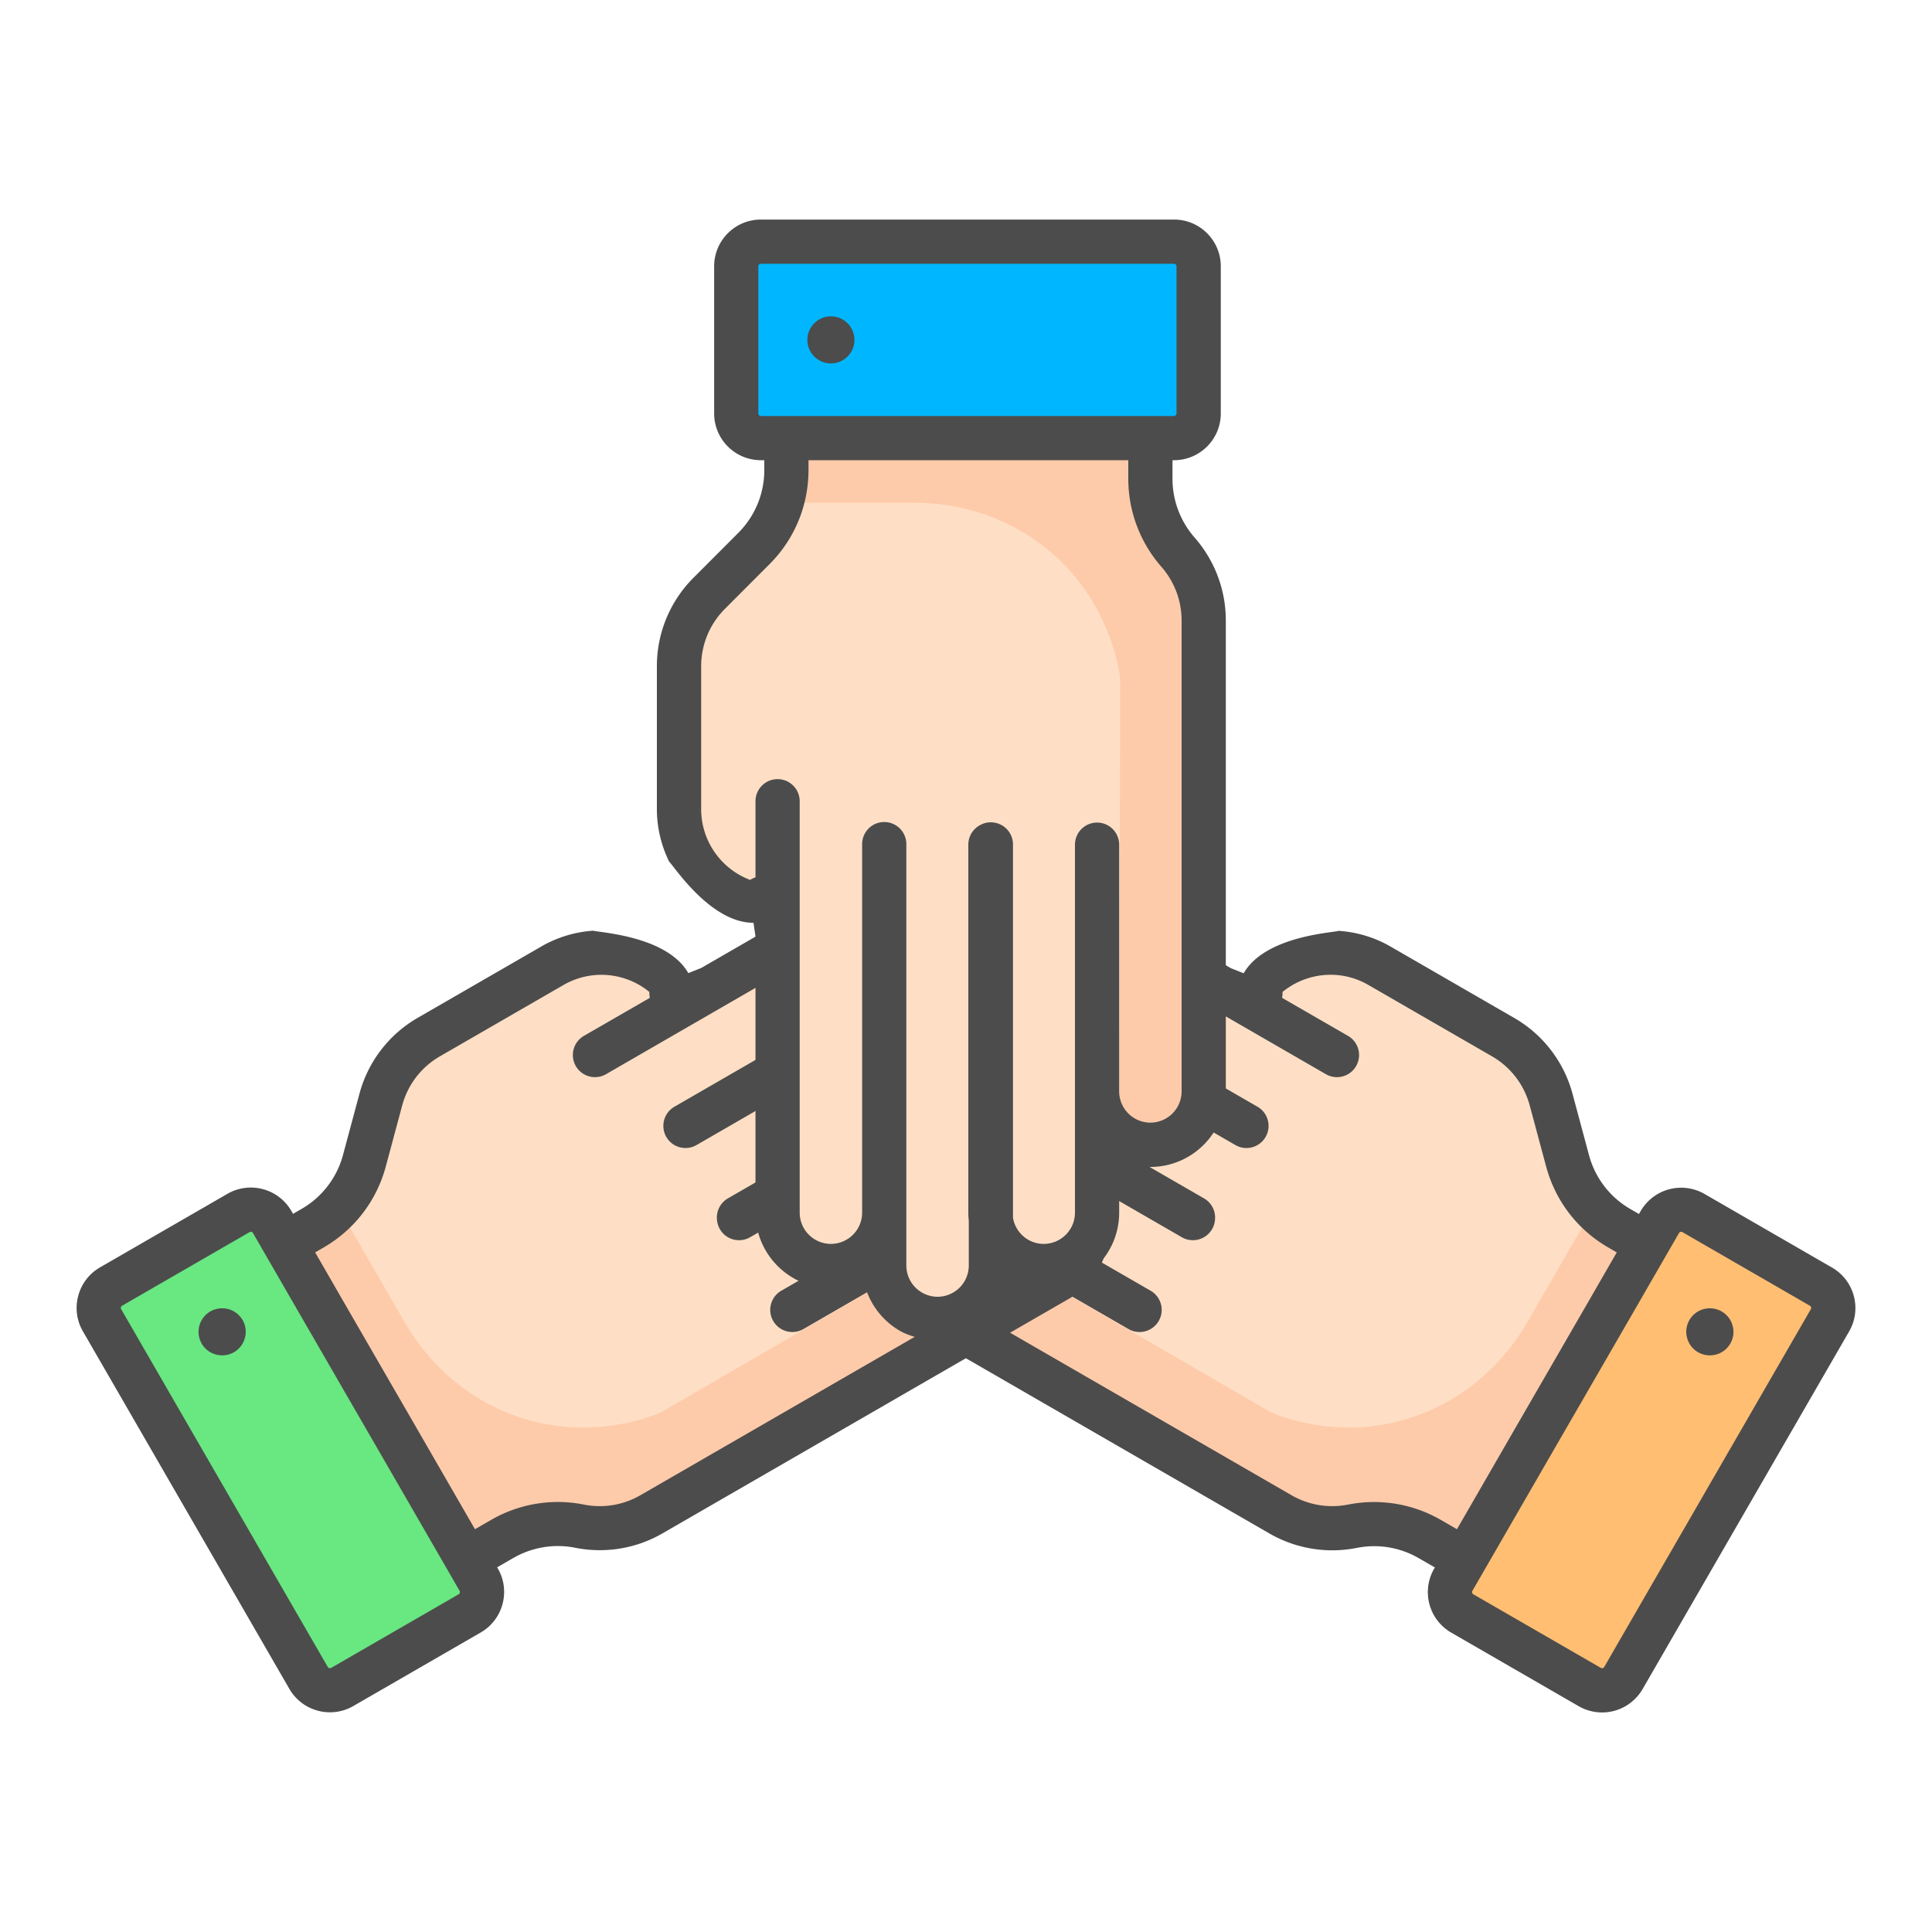 <svg xmlns="http://www.w3.org/2000/svg" viewBox="0 0 250 250"><defs/><style>.st0{fill:#fedfc5}.st1{fill:#fecbaa}.st3{fill:#4c4c4c}</style><g id="right_Hand"><path d="M165.7 195.95l-52.77-30.47a6.895 6.895 0 01-2.53-9.43c.05-.09.11-.18.17-.28a6.846 6.846 0 012.97-2.56s.01 0 .01-.01c1.95-.87 4.28-.83 6.28.32l-13.59-7.84a6.907 6.907 0 01-3.22-4.19c-.09-.35-.16-.72-.2-1.09-.15-1.4.13-2.84.88-4.15a6.846 6.846 0 013.1-2.82 6.91 6.91 0 015.55-.08l-5.17-2.99a6.898 6.898 0 01-3.22-4.2c-.1-.36-.17-.73-.2-1.11a6.85 6.85 0 014.04-6.97c1.95-.87 4.28-.83 6.28.32l5.92 3.42c-2-1.15-3.2-3.15-3.42-5.28-.15-1.39.13-2.84.88-4.15 1.9-3.3 6.13-4.43 9.43-2.52l34.29 19.8.05-.13c1-1.74 2.36-3.15 3.93-4.19 3.87-2.57 9.03-2.91 13.33-.42l15.99 9.23c3.07 1.77 5.31 4.69 6.24 8.12l2.12 7.89a14.42 14.42 0 006.72 8.75l3.57 2.06-23.55 40.78-4.56-2.63c-1.02-.59-2.16-1.1-3.31-1.39-2.17-.62-4.47-.71-6.71-.27-3.16.65-6.51.1-9.3-1.52zm0 0" class="st0"/><path d="M165.7 195.95l-52.77-30.47a6.895 6.895 0 01-2.53-9.43c.05-.09.11-.18.17-.28a6.846 6.846 0 012.97-2.56l50.79 29.46c.31.18.83.39 1.53.62 12.42 4.13 25.28-.95 31.82-12.28l8.52-14.76c.98 1.06 2.12 1.97 3.37 2.69l3.57 2.06-23.55 40.78-4.56-2.63c-1.02-.59-2.16-1.1-3.31-1.39-2.17-.62-4.47-.71-6.71-.27-3.17.63-6.52.08-9.31-1.54zm0 0" class="st1"/><path fill="#ffbe72" d="M188.06 204.43l26.73-46.29a3.198 3.198 0 014.36-1.17l16.49 9.52a3.19 3.19 0 011.17 4.36l-26.73 46.29a3.198 3.198 0 01-4.36 1.17l-16.49-9.52a3.194 3.194 0 01-1.17-4.36zm0 0"/><path d="M103.24 131.89l-1.5 2.17c-.18.25-.35.5-.51.77-2.69 4.66-1.08 10.64 3.58 13.34l5.88 3.4c-1.1.78-2.06 1.81-2.78 3.06-2.69 4.66-1.08 10.64 3.58 13.34l17.4 10.04 7.03 4.06 28.34 16.36a16.27 16.27 0 0011.3 1.87c2.75-.55 5.6-.08 8.03 1.33l2.08 1.2-.1.17a6.049 6.049 0 002.22 8.26l16.49 9.52a6.06 6.06 0 008.27-2.21l26.73-46.29c1.67-2.89.67-6.6-2.22-8.26l-16.49-9.52a6.06 6.06 0 00-8.27 2.21l-.22.38-1.09-.63a11.47 11.47 0 01-5.38-7.01l-2.12-7.89a16.162 16.162 0 00-7.57-9.85l-15.99-9.23c-2.12-1.22-4.4-1.87-6.69-2.03-.89.26-9.53.68-12.31 5.49l-1.66-.66-30.94-17.86c-4.67-2.69-10.65-1.09-13.34 3.57a9.603 9.603 0 00-1.28 4.15 9.807 9.807 0 00-8.13.91s-1.91 1.09-3.41 3.69l-.96 2.09c-.59 2.15-.4 4.4.45 6.4 1.21 2.29 1.58 3.66 1.58 3.66zm114.02 27.67c.09-.16.29-.21.45-.12l16.49 9.52c.16.09.21.29.12.45l-26.73 46.29c-.09.16-.29.21-.45.12l-16.49-9.52a.327.327 0 01-.12-.45l10.91-18.9 3.14-5.43 6.72-11.63 5.96-10.33zm-60.03-1.91c.04-1.02-.48-2.03-1.43-2.58l-41.23-23.8c-.32-.18-.63-.34-.96-.49l-4.99-2.88c-1.93-1.12-2.6-3.59-1.49-5.52a4.036 4.036 0 015.52-1.47l47.21 27.26a2.862 2.862 0 102.86-4.96l-41.29-23.84c-1.93-1.12-2.6-3.59-1.49-5.52 1.11-1.93 3.59-2.59 5.53-1.47l46.1 26.62a2.862 2.862 0 102.86-4.96l-8.53-4.92c.05-.25.07-.5.06-.76 3.05-2.51 7.48-3.01 11.1-.91l15.99 9.23c2.43 1.4 4.17 3.67 4.9 6.38l2.12 7.89c1.2 4.45 4.05 8.17 8.05 10.48l1.09.63-2.43 4.21-.44.77-6.72 11.63-3.07 5.31-8.02 13.9-2.08-1.2c-3.63-2.1-7.9-2.8-12.01-1.99-2.5.5-5.1.07-7.32-1.21l-52.77-30.47c-1.93-1.12-2.6-3.59-1.49-5.52 1.11-1.93 3.59-2.59 5.53-1.47l27.64 15.96a2.862 2.862 0 102.86-4.96l-41.23-23.8c-1.93-1.12-2.6-3.59-1.49-5.52 1-1.73 3.1-2.44 4.92-1.76l41.84 24.16c1.37.79 3.12.32 3.91-1.05.26-.44.38-.92.39-1.4z" class="st3"/><path d="M223.9 173.86c.84-1.45.34-3.32-1.12-4.16a3.061 3.061 0 00-4.17 1.11 3.058 3.058 0 001.12 4.17c1.46.83 3.33.34 4.17-1.12z" class="st3"/></g><g id="left_Hand"><path d="M84.3 195.95c-2.8 1.61-6.15 2.17-9.31 1.54-2.24-.44-4.55-.35-6.71.27-1.15.28-2.29.8-3.31 1.39l-4.56 2.63L36.86 161l3.57-2.06c1.25-.72 2.39-1.63 3.37-2.69 1.58-1.7 2.74-3.77 3.35-6.06l2.12-7.89c.92-3.42 3.16-6.34 6.24-8.12l15.99-9.23c4.3-2.48 9.46-2.15 13.33.42a12.56 12.56 0 013.93 4.19l.05.13 34.29-19.8c3.3-1.91 7.53-.78 9.43 2.52.75 1.31 1.03 2.76.88 4.15a6.903 6.903 0 01-3.42 5.28l5.92-3.42c2-1.15 4.33-1.2 6.28-.32 1.28.57 2.4 1.54 3.16 2.84.75 1.3 1.03 2.74.88 4.13-.04.37-.1.75-.2 1.11a6.954 6.954 0 01-3.22 4.2l-5.17 2.99a6.91 6.91 0 015.55.08c1.26.57 2.36 1.53 3.1 2.82.75 1.3 1.03 2.75.88 4.15a6.907 6.907 0 01-3.42 5.28l-13.59 7.84c2-1.15 4.33-1.2 6.28-.32 0 0 .01 0 .01.01a6.79 6.79 0 013.14 2.84c1.91 3.3.77 7.52-2.53 9.43L84.3 195.95zm0 0" class="st0"/><path d="M84.3 195.95c-2.8 1.61-6.15 2.17-9.31 1.54-2.24-.44-4.55-.35-6.71.27-1.15.28-2.29.8-3.31 1.39l-4.56 2.63L36.86 161l3.57-2.06c1.25-.72 2.39-1.63 3.37-2.69l8.52 14.76c6.55 11.34 19.4 16.42 31.82 12.28.69-.23 1.22-.44 1.53-.62l50.79-29.46a6.79 6.79 0 013.14 2.84c1.91 3.3.77 7.52-2.53 9.43L84.3 195.95zm0 0" class="st1"/><path fill="#69e781" d="M61.94 204.43c.88 1.52.36 3.47-1.17 4.36l-16.49 9.52a3.19 3.19 0 01-4.36-1.17l-26.73-46.29a3.194 3.194 0 011.17-4.36l16.49-9.52a3.19 3.19 0 014.36 1.17l26.73 46.29zm0 0"/><path d="M148.34 128.21c.85-2 1.04-4.25.45-6.4l-.96-2.09c-1.5-2.6-3.41-3.69-3.41-3.69a9.807 9.807 0 00-8.13-.91c-.1-1.42-.52-2.84-1.28-4.15-2.69-4.66-8.68-6.26-13.34-3.57l-30.94 17.86-1.66.66c-2.77-4.81-11.41-5.23-12.31-5.49-2.29.16-4.57.81-6.69 2.03l-15.99 9.23a16.162 16.162 0 00-7.57 9.85l-2.12 7.89a11.47 11.47 0 01-5.38 7.01l-1.09.63-.22-.38a6.06 6.06 0 00-8.27-2.21L12.94 164c-2.89 1.67-3.88 5.38-2.22 8.26l26.73 46.29a6.06 6.06 0 008.27 2.21l16.49-9.52c2.89-1.67 3.88-5.38 2.22-8.26l-.1-.17 2.08-1.2c2.43-1.4 5.28-1.88 8.03-1.33 3.87.77 7.88.11 11.3-1.87l28.34-16.36 7.03-4.06 17.4-10.04c4.67-2.69 6.27-8.68 3.58-13.34a9.756 9.756 0 00-2.78-3.06l5.88-3.4c4.67-2.69 6.27-8.68 3.58-13.34-.16-.27-.33-.52-.51-.77l-1.5-2.17c0 .02.37-1.35 1.58-3.66zM38.7 169.89l6.72 11.63 3.14 5.43 10.91 18.9c.09.16.04.36-.12.45l-16.49 9.52c-.16.09-.36.04-.45-.12l-26.73-46.29a.327.327 0 01.12-.45l16.49-9.52c.16-.09.36-.04.45.12l5.96 10.33zm54.45-10.84a2.862 2.862 0 003.91 1.05l41.84-24.16c1.82-.68 3.92.02 4.92 1.76 1.11 1.93.45 4.4-1.49 5.52l-41.23 23.8a2.862 2.862 0 102.86 4.96l27.64-15.96a4.05 4.05 0 015.53 1.47c1.11 1.93.45 4.41-1.49 5.52l-52.77 30.47a10.503 10.503 0 01-7.32 1.21c-4.11-.82-8.38-.11-12.01 1.99l-2.08 1.2-8.02-13.9-3.07-5.31-6.72-11.63-.44-.77-2.43-4.21 1.09-.63c3.99-2.31 6.85-6.03 8.05-10.48l2.12-7.89c.73-2.71 2.47-4.98 4.9-6.38l15.99-9.23a9.793 9.793 0 0111.1.91c-.02.26.01.51.06.76l-8.53 4.92a2.862 2.862 0 102.86 4.96l46.1-26.62a4.05 4.05 0 015.53 1.47c1.11 1.93.44 4.4-1.49 5.52l-41.29 23.84a2.862 2.862 0 102.86 4.96l47.21-27.26a4.036 4.036 0 015.52 1.47c1.11 1.93.45 4.4-1.49 5.52l-4.99 2.88c-.33.14-.64.3-.96.49l-41.23 23.8c-.95.55-1.46 1.56-1.43 2.58.02.48.14.96.39 1.4z" class="st3"/><path d="M26.1 173.86a3.046 3.046 0 011.12-4.16c1.46-.84 3.33-.34 4.17 1.11.84 1.46.34 3.32-1.12 4.17-1.46.83-3.33.34-4.17-1.12z" class="st3"/></g><g id="up_Hand"><path d="M155.76 80.29v60.93c0 3.82-3.09 6.91-6.9 6.91-.1 0-.21 0-.33-.01a6.724 6.724 0 01-3.7-1.3h-.01a6.893 6.893 0 01-2.86-5.6v15.69c0 1.91-.77 3.64-2.02 4.88a6.89 6.89 0 01-8.88.75c-1.53-1.1-2.6-2.8-2.84-4.77v5.97c0 1.91-.77 3.64-2.02 4.89-.26.27-.55.51-.86.73a6.82 6.82 0 01-4.02 1.3c-1.51 0-2.9-.49-4.04-1.31a6.893 6.893 0 01-2.86-5.6v-6.84a6.907 6.907 0 01-6.9 6.91c-3.81 0-6.9-3.09-6.9-6.91v-39.6l-.13.02c-2.01 0-3.9-.47-5.59-1.31a12.64 12.64 0 01-7.03-11.33V86.23c0-3.55 1.41-6.95 3.91-9.46l5.77-5.78c1.67-1.67 2.89-3.71 3.57-5.93.43-1.37.64-2.82.64-4.26v-4.12h47.09v5.26c0 1.18.13 2.42.45 3.56.55 2.19 1.62 4.23 3.12 5.95 2.14 2.43 3.34 5.61 3.34 8.84zm0 0" class="st0"/><path d="M155.76 80.29v60.93c0 3.82-3.09 6.91-6.9 6.91-.1 0-.21 0-.33-.01a6.724 6.724 0 01-3.7-1.3l.12-58.72c0-.35-.08-.91-.23-1.63-2.63-12.82-13.46-21.42-26.55-21.42h-17.05c.43-1.37.64-2.82.64-4.26v-4.12h47.09v5.26c0 1.18.13 2.42.45 3.56.55 2.19 1.62 4.23 3.12 5.95 2.14 2.44 3.34 5.62 3.34 8.85zm0 0" class="st1"/><path fill="#00b7ff" d="M151.92 56.69H98.46c-1.76 0-3.19-1.43-3.19-3.19V34.46c0-1.76 1.43-3.19 3.19-3.19h53.45c1.76 0 3.19 1.43 3.19 3.19V53.5c0 1.76-1.42 3.19-3.18 3.19zm0 0"/><path d="M131.51 166.41l2.63.22c.3.03.61.05.92.05 5.38 0 9.76-4.38 9.76-9.77v-6.79c1.23.56 2.6.88 4.04.88 5.38 0 9.76-4.38 9.76-9.77V80.29c0-3.95-1.43-7.75-4.03-10.72a11.544 11.544 0 01-2.87-7.62v-2.4h.2c3.34 0 6.05-2.71 6.05-6.05V34.46c0-3.34-2.71-6.05-6.05-6.05H98.46c-3.34 0-6.05 2.71-6.05 6.05V53.5c0 3.34 2.71 6.05 6.05 6.05h.44v1.25c0 3.09-1.2 5.99-3.38 8.17l-5.77 5.78A16.15 16.15 0 0085 86.23v18.46c0 2.44.58 4.75 1.59 6.81.67.64 5.36 7.91 10.91 7.91l.26 1.77v35.73c0 5.39 4.38 9.77 9.76 9.77 1.52 0 2.95-.35 4.24-.97a9.78 9.78 0 004.85 6.59s1.9 1.11 4.9 1.11l2.29-.21a9.86 9.86 0 005.32-3.59c1.39-2.2 2.39-3.2 2.39-3.2zM98.46 53.83c-.18 0-.33-.15-.33-.33V34.46c0-.18.15-.33.33-.33h53.45c.18 0 .33.15.33.33V53.5c0 .18-.15.33-.33.33H98.46zm28.36 52.94c-.9.48-1.52 1.43-1.52 2.53v47.61c0 .36.02.72.06 1.07v5.77a4.05 4.05 0 01-4.04 4.05 4.05 4.05 0 01-4.04-4.05v-54.52a2.86 2.86 0 10-5.72 0v47.68a4.05 4.05 0 01-4.04 4.05 4.05 4.05 0 01-4.04-4.05v-53.23a2.86 2.86 0 10-5.72 0v9.85c-.24.08-.47.19-.69.33a9.791 9.791 0 01-6.34-9.16V86.23c0-2.81 1.09-5.45 3.07-7.44l5.77-5.78c3.26-3.26 5.05-7.6 5.05-12.21v-1.25H146v2.4c0 4.2 1.52 8.24 4.29 11.4a10.53 10.53 0 012.61 6.94v60.93a4.05 4.05 0 01-4.04 4.05 4.05 4.05 0 01-4.04-4.05V109.3a2.86 2.86 0 10-5.72 0v47.61a4.05 4.05 0 01-4.04 4.05c-2 0-3.66-1.46-3.98-3.38v-48.31a2.86 2.86 0 00-2.86-2.86c-.51-.01-.99.13-1.4.36z" class="st3"/><path d="M107.52 40.93c-1.68 0-3.05 1.37-3.05 3.05 0 1.68 1.37 3.05 3.05 3.05 1.68 0 3.05-1.37 3.05-3.05 0-1.68-1.37-3.05-3.05-3.05z" class="st3"/></g></svg>
